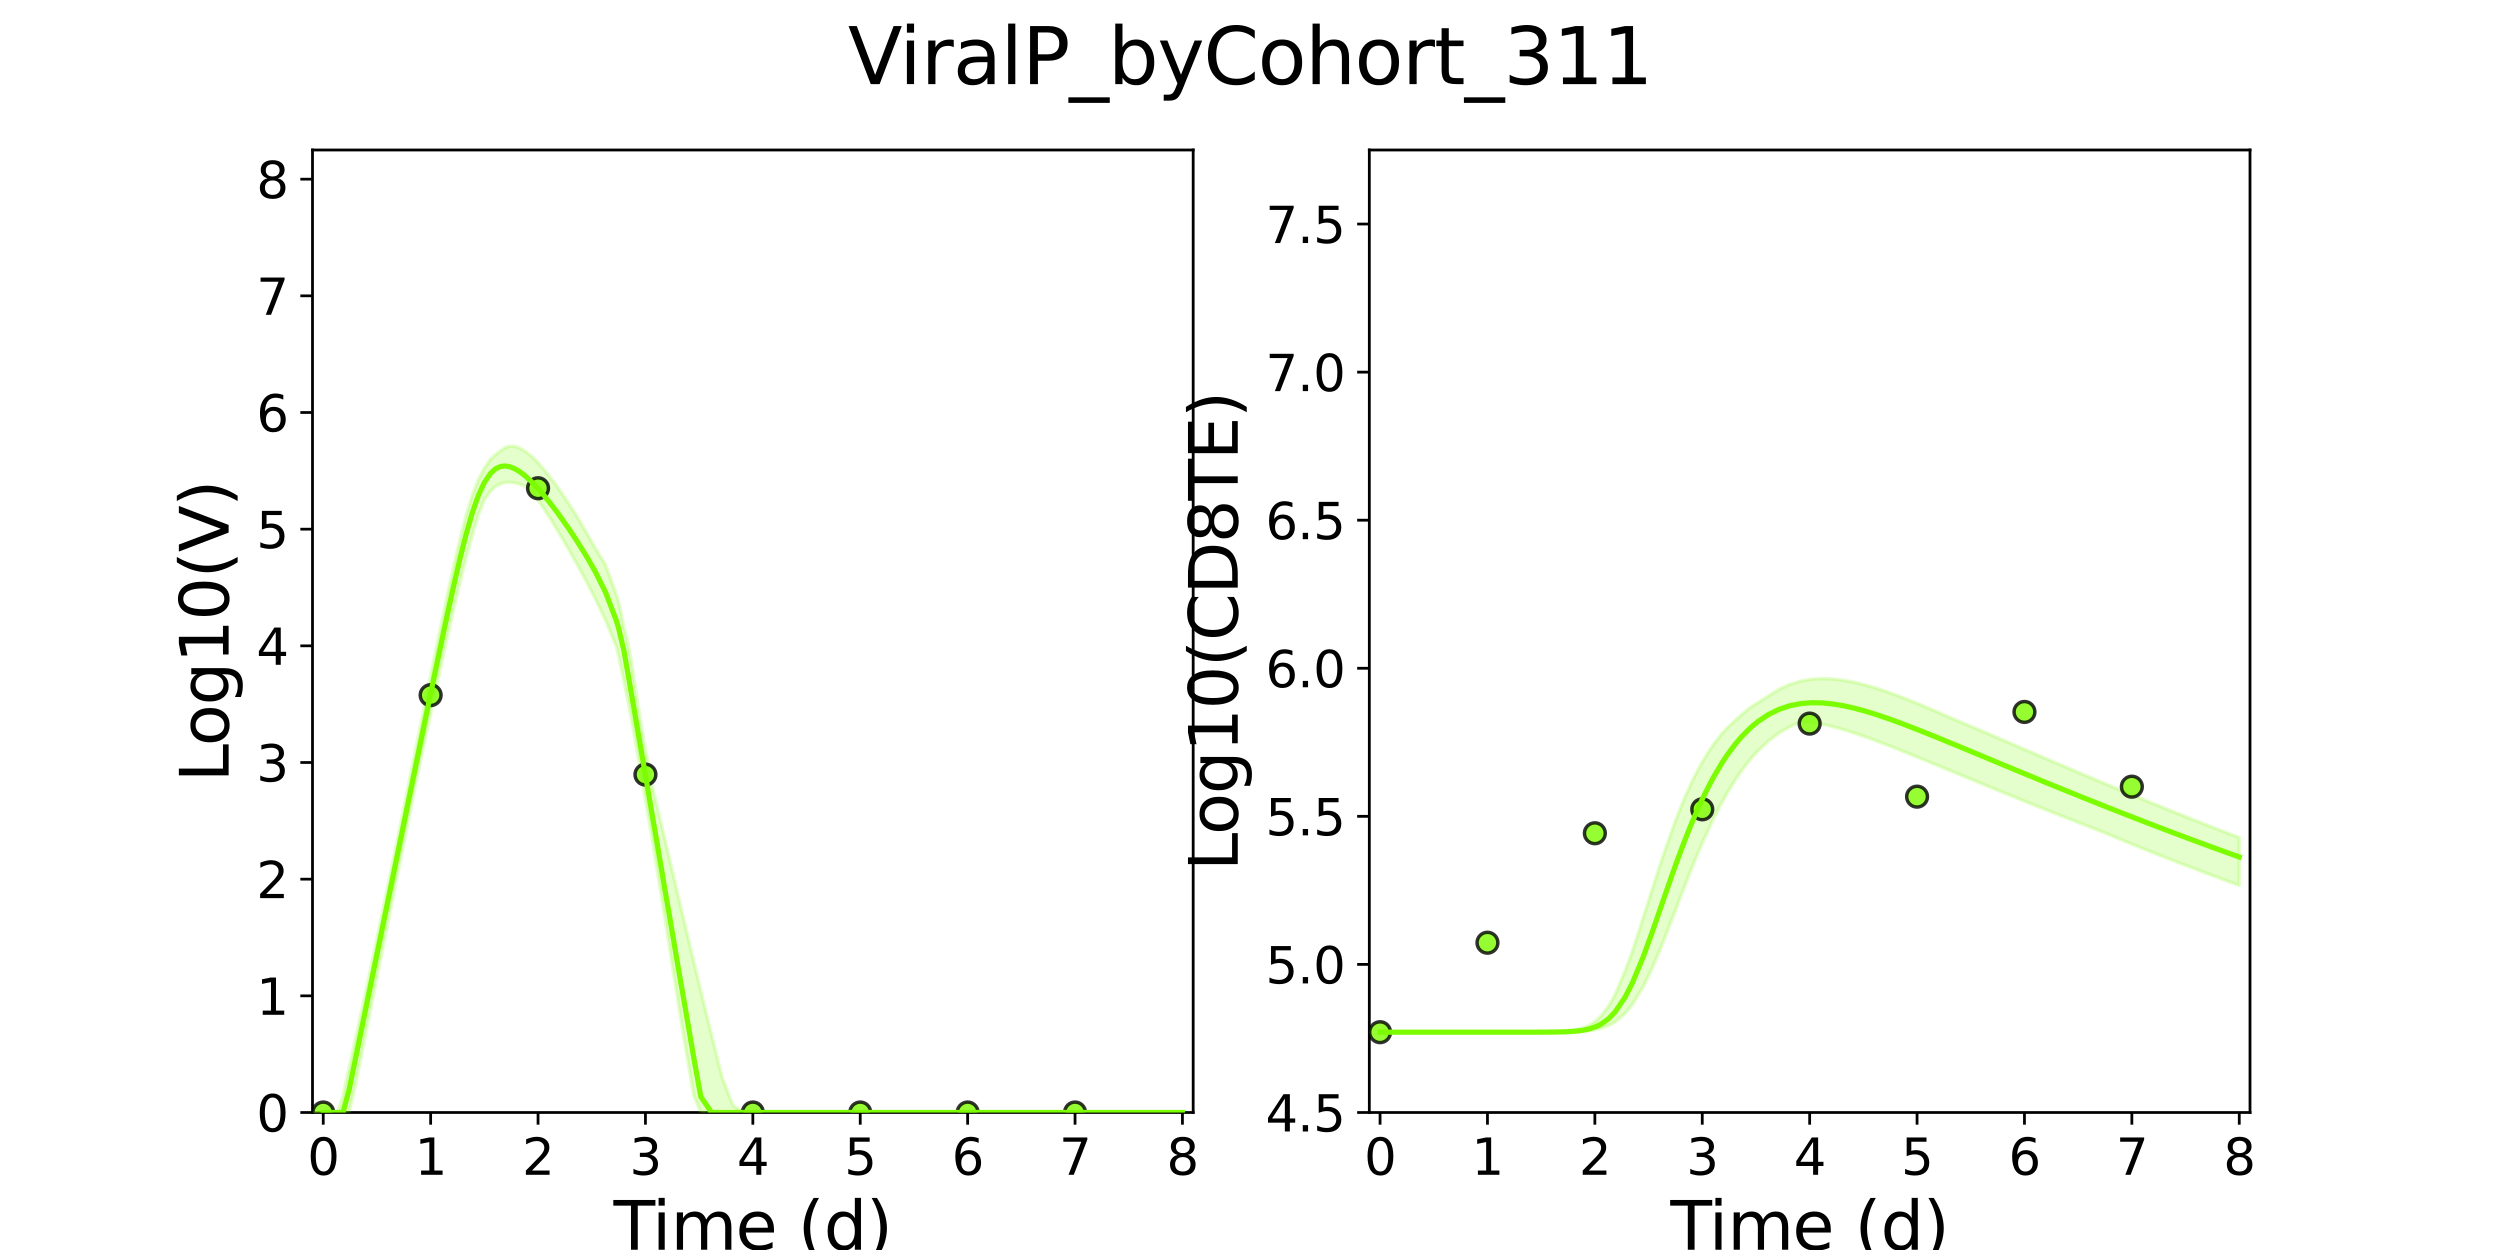 <?xml version="1.0" encoding="utf-8" standalone="no"?>
<!DOCTYPE svg PUBLIC "-//W3C//DTD SVG 1.1//EN"
  "http://www.w3.org/Graphics/SVG/1.1/DTD/svg11.dtd">
<svg xmlns:xlink="http://www.w3.org/1999/xlink" width="720pt" height="360pt" viewBox="0 0 720 360" xmlns="http://www.w3.org/2000/svg" version="1.1">
 <defs>
  <style type="text/css">*{stroke-linejoin: round; stroke-linecap: butt}</style>
 </defs>
 <g id="figure_1">
  <g id="patch_1">
   <path d="M 0 360 
L 720 360 
L 720 0 
L 0 0 
z
" style="fill: #ffffff"/>
  </g>
  <g id="axes_1">
   <g id="patch_2">
    <path d="M 90 320.4 
L 343.636 320.4 
L 343.636 43.2 
L 90 43.2 
z
" style="fill: #ffffff"/>
   </g>
   <g id="matplotlib.axis_1">
    <g id="xtick_1">
     <g id="line2d_1">
      <defs>
       <path id="mf05962ee15" d="M 0 0 
L 0 3.5 
" style="stroke: #000000; stroke-width: 0.8"/>
      </defs>
      <g>
       <use xlink:href="#mf05962ee15" x="93.093" y="320.4" style="stroke: #000000; stroke-width: 0.8"/>
      </g>
     </g>
     <g id="text_1">
      <!-- 0 -->
      <g transform="translate(88.512 338.342) scale(0.144 -0.144)">
       <defs>
        <path id="DejaVuSans-30" d="M 2034 4250 
Q 1547 4250 1301 3770 
Q 1056 3291 1056 2328 
Q 1056 1369 1301 889 
Q 1547 409 2034 409 
Q 2525 409 2770 889 
Q 3016 1369 3016 2328 
Q 3016 3291 2770 3770 
Q 2525 4250 2034 4250 
z
M 2034 4750 
Q 2819 4750 3233 4129 
Q 3647 3509 3647 2328 
Q 3647 1150 3233 529 
Q 2819 -91 2034 -91 
Q 1250 -91 836 529 
Q 422 1150 422 2328 
Q 422 3509 836 4129 
Q 1250 4750 2034 4750 
z
" transform="scale(0.016)"/>
       </defs>
       <use xlink:href="#DejaVuSans-30"/>
      </g>
     </g>
    </g>
    <g id="xtick_2">
     <g id="line2d_2">
      <g>
       <use xlink:href="#mf05962ee15" x="124.024" y="320.4" style="stroke: #000000; stroke-width: 0.8"/>
      </g>
     </g>
     <g id="text_2">
      <!-- 1 -->
      <g transform="translate(119.443 338.342) scale(0.144 -0.144)">
       <defs>
        <path id="DejaVuSans-31" d="M 794 531 
L 1825 531 
L 1825 4091 
L 703 3866 
L 703 4441 
L 1819 4666 
L 2450 4666 
L 2450 531 
L 3481 531 
L 3481 0 
L 794 0 
L 794 531 
z
" transform="scale(0.016)"/>
       </defs>
       <use xlink:href="#DejaVuSans-31"/>
      </g>
     </g>
    </g>
    <g id="xtick_3">
     <g id="line2d_3">
      <g>
       <use xlink:href="#mf05962ee15" x="154.956" y="320.4" style="stroke: #000000; stroke-width: 0.8"/>
      </g>
     </g>
     <g id="text_3">
      <!-- 2 -->
      <g transform="translate(150.375 338.342) scale(0.144 -0.144)">
       <defs>
        <path id="DejaVuSans-32" d="M 1228 531 
L 3431 531 
L 3431 0 
L 469 0 
L 469 531 
Q 828 903 1448 1529 
Q 2069 2156 2228 2338 
Q 2531 2678 2651 2914 
Q 2772 3150 2772 3378 
Q 2772 3750 2511 3984 
Q 2250 4219 1831 4219 
Q 1534 4219 1204 4116 
Q 875 4013 500 3803 
L 500 4441 
Q 881 4594 1212 4672 
Q 1544 4750 1819 4750 
Q 2544 4750 2975 4387 
Q 3406 4025 3406 3419 
Q 3406 3131 3298 2873 
Q 3191 2616 2906 2266 
Q 2828 2175 2409 1742 
Q 1991 1309 1228 531 
z
" transform="scale(0.016)"/>
       </defs>
       <use xlink:href="#DejaVuSans-32"/>
      </g>
     </g>
    </g>
    <g id="xtick_4">
     <g id="line2d_4">
      <g>
       <use xlink:href="#mf05962ee15" x="185.887" y="320.4" style="stroke: #000000; stroke-width: 0.8"/>
      </g>
     </g>
     <g id="text_4">
      <!-- 3 -->
      <g transform="translate(181.306 338.342) scale(0.144 -0.144)">
       <defs>
        <path id="DejaVuSans-33" d="M 2597 2516 
Q 3050 2419 3304 2112 
Q 3559 1806 3559 1356 
Q 3559 666 3084 287 
Q 2609 -91 1734 -91 
Q 1441 -91 1130 -33 
Q 819 25 488 141 
L 488 750 
Q 750 597 1062 519 
Q 1375 441 1716 441 
Q 2309 441 2620 675 
Q 2931 909 2931 1356 
Q 2931 1769 2642 2001 
Q 2353 2234 1838 2234 
L 1294 2234 
L 1294 2753 
L 1863 2753 
Q 2328 2753 2575 2939 
Q 2822 3125 2822 3475 
Q 2822 3834 2567 4026 
Q 2313 4219 1838 4219 
Q 1578 4219 1281 4162 
Q 984 4106 628 3988 
L 628 4550 
Q 988 4650 1302 4700 
Q 1616 4750 1894 4750 
Q 2613 4750 3031 4423 
Q 3450 4097 3450 3541 
Q 3450 3153 3228 2886 
Q 3006 2619 2597 2516 
z
" transform="scale(0.016)"/>
       </defs>
       <use xlink:href="#DejaVuSans-33"/>
      </g>
     </g>
    </g>
    <g id="xtick_5">
     <g id="line2d_5">
      <g>
       <use xlink:href="#mf05962ee15" x="216.818" y="320.4" style="stroke: #000000; stroke-width: 0.8"/>
      </g>
     </g>
     <g id="text_5">
      <!-- 4 -->
      <g transform="translate(212.237 338.342) scale(0.144 -0.144)">
       <defs>
        <path id="DejaVuSans-34" d="M 2419 4116 
L 825 1625 
L 2419 1625 
L 2419 4116 
z
M 2253 4666 
L 3047 4666 
L 3047 1625 
L 3713 1625 
L 3713 1100 
L 3047 1100 
L 3047 0 
L 2419 0 
L 2419 1100 
L 313 1100 
L 313 1709 
L 2253 4666 
z
" transform="scale(0.016)"/>
       </defs>
       <use xlink:href="#DejaVuSans-34"/>
      </g>
     </g>
    </g>
    <g id="xtick_6">
     <g id="line2d_6">
      <g>
       <use xlink:href="#mf05962ee15" x="247.749" y="320.4" style="stroke: #000000; stroke-width: 0.8"/>
      </g>
     </g>
     <g id="text_6">
      <!-- 5 -->
      <g transform="translate(243.168 338.342) scale(0.144 -0.144)">
       <defs>
        <path id="DejaVuSans-35" d="M 691 4666 
L 3169 4666 
L 3169 4134 
L 1269 4134 
L 1269 2991 
Q 1406 3038 1543 3061 
Q 1681 3084 1819 3084 
Q 2600 3084 3056 2656 
Q 3513 2228 3513 1497 
Q 3513 744 3044 326 
Q 2575 -91 1722 -91 
Q 1428 -91 1123 -41 
Q 819 9 494 109 
L 494 744 
Q 775 591 1075 516 
Q 1375 441 1709 441 
Q 2250 441 2565 725 
Q 2881 1009 2881 1497 
Q 2881 1984 2565 2268 
Q 2250 2553 1709 2553 
Q 1456 2553 1204 2497 
Q 953 2441 691 2322 
L 691 4666 
z
" transform="scale(0.016)"/>
       </defs>
       <use xlink:href="#DejaVuSans-35"/>
      </g>
     </g>
    </g>
    <g id="xtick_7">
     <g id="line2d_7">
      <g>
       <use xlink:href="#mf05962ee15" x="278.681" y="320.4" style="stroke: #000000; stroke-width: 0.8"/>
      </g>
     </g>
     <g id="text_7">
      <!-- 6 -->
      <g transform="translate(274.1 338.342) scale(0.144 -0.144)">
       <defs>
        <path id="DejaVuSans-36" d="M 2113 2584 
Q 1688 2584 1439 2293 
Q 1191 2003 1191 1497 
Q 1191 994 1439 701 
Q 1688 409 2113 409 
Q 2538 409 2786 701 
Q 3034 994 3034 1497 
Q 3034 2003 2786 2293 
Q 2538 2584 2113 2584 
z
M 3366 4563 
L 3366 3988 
Q 3128 4100 2886 4159 
Q 2644 4219 2406 4219 
Q 1781 4219 1451 3797 
Q 1122 3375 1075 2522 
Q 1259 2794 1537 2939 
Q 1816 3084 2150 3084 
Q 2853 3084 3261 2657 
Q 3669 2231 3669 1497 
Q 3669 778 3244 343 
Q 2819 -91 2113 -91 
Q 1303 -91 875 529 
Q 447 1150 447 2328 
Q 447 3434 972 4092 
Q 1497 4750 2381 4750 
Q 2619 4750 2861 4703 
Q 3103 4656 3366 4563 
z
" transform="scale(0.016)"/>
       </defs>
       <use xlink:href="#DejaVuSans-36"/>
      </g>
     </g>
    </g>
    <g id="xtick_8">
     <g id="line2d_8">
      <g>
       <use xlink:href="#mf05962ee15" x="309.612" y="320.4" style="stroke: #000000; stroke-width: 0.8"/>
      </g>
     </g>
     <g id="text_8">
      <!-- 7 -->
      <g transform="translate(305.031 338.342) scale(0.144 -0.144)">
       <defs>
        <path id="DejaVuSans-37" d="M 525 4666 
L 3525 4666 
L 3525 4397 
L 1831 0 
L 1172 0 
L 2766 4134 
L 525 4134 
L 525 4666 
z
" transform="scale(0.016)"/>
       </defs>
       <use xlink:href="#DejaVuSans-37"/>
      </g>
     </g>
    </g>
    <g id="xtick_9">
     <g id="line2d_9">
      <g>
       <use xlink:href="#mf05962ee15" x="340.543" y="320.4" style="stroke: #000000; stroke-width: 0.8"/>
      </g>
     </g>
     <g id="text_9">
      <!-- 8 -->
      <g transform="translate(335.962 338.342) scale(0.144 -0.144)">
       <defs>
        <path id="DejaVuSans-38" d="M 2034 2216 
Q 1584 2216 1326 1975 
Q 1069 1734 1069 1313 
Q 1069 891 1326 650 
Q 1584 409 2034 409 
Q 2484 409 2743 651 
Q 3003 894 3003 1313 
Q 3003 1734 2745 1975 
Q 2488 2216 2034 2216 
z
M 1403 2484 
Q 997 2584 770 2862 
Q 544 3141 544 3541 
Q 544 4100 942 4425 
Q 1341 4750 2034 4750 
Q 2731 4750 3128 4425 
Q 3525 4100 3525 3541 
Q 3525 3141 3298 2862 
Q 3072 2584 2669 2484 
Q 3125 2378 3379 2068 
Q 3634 1759 3634 1313 
Q 3634 634 3220 271 
Q 2806 -91 2034 -91 
Q 1263 -91 848 271 
Q 434 634 434 1313 
Q 434 1759 690 2068 
Q 947 2378 1403 2484 
z
M 1172 3481 
Q 1172 3119 1398 2916 
Q 1625 2713 2034 2713 
Q 2441 2713 2670 2916 
Q 2900 3119 2900 3481 
Q 2900 3844 2670 4047 
Q 2441 4250 2034 4250 
Q 1625 4250 1398 4047 
Q 1172 3844 1172 3481 
z
" transform="scale(0.016)"/>
       </defs>
       <use xlink:href="#DejaVuSans-38"/>
      </g>
     </g>
    </g>
    <g id="text_10">
     <!-- Time (d) -->
     <g transform="translate(176.693 359.925) scale(0.192 -0.192)">
      <defs>
       <path id="DejaVuSans-54" d="M -19 4666 
L 3928 4666 
L 3928 4134 
L 2272 4134 
L 2272 0 
L 1638 0 
L 1638 4134 
L -19 4134 
L -19 4666 
z
" transform="scale(0.016)"/>
       <path id="DejaVuSans-69" d="M 603 3500 
L 1178 3500 
L 1178 0 
L 603 0 
L 603 3500 
z
M 603 4863 
L 1178 4863 
L 1178 4134 
L 603 4134 
L 603 4863 
z
" transform="scale(0.016)"/>
       <path id="DejaVuSans-6d" d="M 3328 2828 
Q 3544 3216 3844 3400 
Q 4144 3584 4550 3584 
Q 5097 3584 5394 3201 
Q 5691 2819 5691 2113 
L 5691 0 
L 5113 0 
L 5113 2094 
Q 5113 2597 4934 2840 
Q 4756 3084 4391 3084 
Q 3944 3084 3684 2787 
Q 3425 2491 3425 1978 
L 3425 0 
L 2847 0 
L 2847 2094 
Q 2847 2600 2669 2842 
Q 2491 3084 2119 3084 
Q 1678 3084 1418 2786 
Q 1159 2488 1159 1978 
L 1159 0 
L 581 0 
L 581 3500 
L 1159 3500 
L 1159 2956 
Q 1356 3278 1631 3431 
Q 1906 3584 2284 3584 
Q 2666 3584 2933 3390 
Q 3200 3197 3328 2828 
z
" transform="scale(0.016)"/>
       <path id="DejaVuSans-65" d="M 3597 1894 
L 3597 1613 
L 953 1613 
Q 991 1019 1311 708 
Q 1631 397 2203 397 
Q 2534 397 2845 478 
Q 3156 559 3463 722 
L 3463 178 
Q 3153 47 2828 -22 
Q 2503 -91 2169 -91 
Q 1331 -91 842 396 
Q 353 884 353 1716 
Q 353 2575 817 3079 
Q 1281 3584 2069 3584 
Q 2775 3584 3186 3129 
Q 3597 2675 3597 1894 
z
M 3022 2063 
Q 3016 2534 2758 2815 
Q 2500 3097 2075 3097 
Q 1594 3097 1305 2825 
Q 1016 2553 972 2059 
L 3022 2063 
z
" transform="scale(0.016)"/>
       <path id="DejaVuSans-20" transform="scale(0.016)"/>
       <path id="DejaVuSans-28" d="M 1984 4856 
Q 1566 4138 1362 3434 
Q 1159 2731 1159 2009 
Q 1159 1288 1364 580 
Q 1569 -128 1984 -844 
L 1484 -844 
Q 1016 -109 783 600 
Q 550 1309 550 2009 
Q 550 2706 781 3412 
Q 1013 4119 1484 4856 
L 1984 4856 
z
" transform="scale(0.016)"/>
       <path id="DejaVuSans-64" d="M 2906 2969 
L 2906 4863 
L 3481 4863 
L 3481 0 
L 2906 0 
L 2906 525 
Q 2725 213 2448 61 
Q 2172 -91 1784 -91 
Q 1150 -91 751 415 
Q 353 922 353 1747 
Q 353 2572 751 3078 
Q 1150 3584 1784 3584 
Q 2172 3584 2448 3432 
Q 2725 3281 2906 2969 
z
M 947 1747 
Q 947 1113 1208 752 
Q 1469 391 1925 391 
Q 2381 391 2643 752 
Q 2906 1113 2906 1747 
Q 2906 2381 2643 2742 
Q 2381 3103 1925 3103 
Q 1469 3103 1208 2742 
Q 947 2381 947 1747 
z
" transform="scale(0.016)"/>
       <path id="DejaVuSans-29" d="M 513 4856 
L 1013 4856 
Q 1481 4119 1714 3412 
Q 1947 2706 1947 2009 
Q 1947 1309 1714 600 
Q 1481 -109 1013 -844 
L 513 -844 
Q 928 -128 1133 580 
Q 1338 1288 1338 2009 
Q 1338 2731 1133 3434 
Q 928 4138 513 4856 
z
" transform="scale(0.016)"/>
      </defs>
      <use xlink:href="#DejaVuSans-54"/>
      <use xlink:href="#DejaVuSans-69" x="57.959"/>
      <use xlink:href="#DejaVuSans-6d" x="85.742"/>
      <use xlink:href="#DejaVuSans-65" x="183.154"/>
      <use xlink:href="#DejaVuSans-20" x="244.678"/>
      <use xlink:href="#DejaVuSans-28" x="276.465"/>
      <use xlink:href="#DejaVuSans-64" x="315.479"/>
      <use xlink:href="#DejaVuSans-29" x="378.955"/>
     </g>
    </g>
   </g>
   <g id="matplotlib.axis_2">
    <g id="ytick_1">
     <g id="line2d_10">
      <defs>
       <path id="mf16e20f7fb" d="M 0 0 
L -3.5 0 
" style="stroke: #000000; stroke-width: 0.8"/>
      </defs>
      <g>
       <use xlink:href="#mf16e20f7fb" x="90" y="320.4" style="stroke: #000000; stroke-width: 0.8"/>
      </g>
     </g>
     <g id="text_11">
      <!-- 0 -->
      <g transform="translate(73.838 325.871) scale(0.144 -0.144)">
       <use xlink:href="#DejaVuSans-30"/>
      </g>
     </g>
    </g>
    <g id="ytick_2">
     <g id="line2d_11">
      <g>
       <use xlink:href="#mf16e20f7fb" x="90" y="286.8" style="stroke: #000000; stroke-width: 0.8"/>
      </g>
     </g>
     <g id="text_12">
      <!-- 1 -->
      <g transform="translate(73.838 292.271) scale(0.144 -0.144)">
       <use xlink:href="#DejaVuSans-31"/>
      </g>
     </g>
    </g>
    <g id="ytick_3">
     <g id="line2d_12">
      <g>
       <use xlink:href="#mf16e20f7fb" x="90" y="253.2" style="stroke: #000000; stroke-width: 0.8"/>
      </g>
     </g>
     <g id="text_13">
      <!-- 2 -->
      <g transform="translate(73.838 258.671) scale(0.144 -0.144)">
       <use xlink:href="#DejaVuSans-32"/>
      </g>
     </g>
    </g>
    <g id="ytick_4">
     <g id="line2d_13">
      <g>
       <use xlink:href="#mf16e20f7fb" x="90" y="219.6" style="stroke: #000000; stroke-width: 0.8"/>
      </g>
     </g>
     <g id="text_14">
      <!-- 3 -->
      <g transform="translate(73.838 225.071) scale(0.144 -0.144)">
       <use xlink:href="#DejaVuSans-33"/>
      </g>
     </g>
    </g>
    <g id="ytick_5">
     <g id="line2d_14">
      <g>
       <use xlink:href="#mf16e20f7fb" x="90" y="186" style="stroke: #000000; stroke-width: 0.8"/>
      </g>
     </g>
     <g id="text_15">
      <!-- 4 -->
      <g transform="translate(73.838 191.471) scale(0.144 -0.144)">
       <use xlink:href="#DejaVuSans-34"/>
      </g>
     </g>
    </g>
    <g id="ytick_6">
     <g id="line2d_15">
      <g>
       <use xlink:href="#mf16e20f7fb" x="90" y="152.4" style="stroke: #000000; stroke-width: 0.8"/>
      </g>
     </g>
     <g id="text_16">
      <!-- 5 -->
      <g transform="translate(73.838 157.871) scale(0.144 -0.144)">
       <use xlink:href="#DejaVuSans-35"/>
      </g>
     </g>
    </g>
    <g id="ytick_7">
     <g id="line2d_16">
      <g>
       <use xlink:href="#mf16e20f7fb" x="90" y="118.8" style="stroke: #000000; stroke-width: 0.8"/>
      </g>
     </g>
     <g id="text_17">
      <!-- 6 -->
      <g transform="translate(73.838 124.271) scale(0.144 -0.144)">
       <use xlink:href="#DejaVuSans-36"/>
      </g>
     </g>
    </g>
    <g id="ytick_8">
     <g id="line2d_17">
      <g>
       <use xlink:href="#mf16e20f7fb" x="90" y="85.2" style="stroke: #000000; stroke-width: 0.8"/>
      </g>
     </g>
     <g id="text_18">
      <!-- 7 -->
      <g transform="translate(73.838 90.671) scale(0.144 -0.144)">
       <use xlink:href="#DejaVuSans-37"/>
      </g>
     </g>
    </g>
    <g id="ytick_9">
     <g id="line2d_18">
      <g>
       <use xlink:href="#mf16e20f7fb" x="90" y="51.6" style="stroke: #000000; stroke-width: 0.8"/>
      </g>
     </g>
     <g id="text_19">
      <!-- 8 -->
      <g transform="translate(73.838 57.071) scale(0.144 -0.144)">
       <use xlink:href="#DejaVuSans-38"/>
      </g>
     </g>
    </g>
    <g id="text_20">
     <!-- Log10(V) -->
     <g transform="translate(65.845 225.224) rotate(-90) scale(0.192 -0.192)">
      <defs>
       <path id="DejaVuSans-4c" d="M 628 4666 
L 1259 4666 
L 1259 531 
L 3531 531 
L 3531 0 
L 628 0 
L 628 4666 
z
" transform="scale(0.016)"/>
       <path id="DejaVuSans-6f" d="M 1959 3097 
Q 1497 3097 1228 2736 
Q 959 2375 959 1747 
Q 959 1119 1226 758 
Q 1494 397 1959 397 
Q 2419 397 2687 759 
Q 2956 1122 2956 1747 
Q 2956 2369 2687 2733 
Q 2419 3097 1959 3097 
z
M 1959 3584 
Q 2709 3584 3137 3096 
Q 3566 2609 3566 1747 
Q 3566 888 3137 398 
Q 2709 -91 1959 -91 
Q 1206 -91 779 398 
Q 353 888 353 1747 
Q 353 2609 779 3096 
Q 1206 3584 1959 3584 
z
" transform="scale(0.016)"/>
       <path id="DejaVuSans-67" d="M 2906 1791 
Q 2906 2416 2648 2759 
Q 2391 3103 1925 3103 
Q 1463 3103 1205 2759 
Q 947 2416 947 1791 
Q 947 1169 1205 825 
Q 1463 481 1925 481 
Q 2391 481 2648 825 
Q 2906 1169 2906 1791 
z
M 3481 434 
Q 3481 -459 3084 -895 
Q 2688 -1331 1869 -1331 
Q 1566 -1331 1297 -1286 
Q 1028 -1241 775 -1147 
L 775 -588 
Q 1028 -725 1275 -790 
Q 1522 -856 1778 -856 
Q 2344 -856 2625 -561 
Q 2906 -266 2906 331 
L 2906 616 
Q 2728 306 2450 153 
Q 2172 0 1784 0 
Q 1141 0 747 490 
Q 353 981 353 1791 
Q 353 2603 747 3093 
Q 1141 3584 1784 3584 
Q 2172 3584 2450 3431 
Q 2728 3278 2906 2969 
L 2906 3500 
L 3481 3500 
L 3481 434 
z
" transform="scale(0.016)"/>
       <path id="DejaVuSans-56" d="M 1831 0 
L 50 4666 
L 709 4666 
L 2188 738 
L 3669 4666 
L 4325 4666 
L 2547 0 
L 1831 0 
z
" transform="scale(0.016)"/>
      </defs>
      <use xlink:href="#DejaVuSans-4c"/>
      <use xlink:href="#DejaVuSans-6f" x="53.963"/>
      <use xlink:href="#DejaVuSans-67" x="115.145"/>
      <use xlink:href="#DejaVuSans-31" x="178.621"/>
      <use xlink:href="#DejaVuSans-30" x="242.244"/>
      <use xlink:href="#DejaVuSans-28" x="305.867"/>
      <use xlink:href="#DejaVuSans-56" x="344.881"/>
      <use xlink:href="#DejaVuSans-29" x="413.289"/>
     </g>
    </g>
   </g>
   <g id="patch_3">
    <path d="M 90 320.4 
L 90 43.2 
" style="fill: none; stroke: #000000; stroke-width: 0.8; stroke-linejoin: miter; stroke-linecap: square"/>
   </g>
   <g id="patch_4">
    <path d="M 343.636 320.4 
L 343.636 43.2 
" style="fill: none; stroke: #000000; stroke-width: 0.8; stroke-linejoin: miter; stroke-linecap: square"/>
   </g>
   <g id="patch_5">
    <path d="M 90 320.4 
L 343.636 320.4 
" style="fill: none; stroke: #000000; stroke-width: 0.8; stroke-linejoin: miter; stroke-linecap: square"/>
   </g>
   <g id="patch_6">
    <path d="M 90 43.2 
L 343.636 43.2 
" style="fill: none; stroke: #000000; stroke-width: 0.8; stroke-linejoin: miter; stroke-linecap: square"/>
   </g>
   <g id="PolyCollection_1">
    <defs>
     <path id="m9e5c733f58" d="M 93.093 -39.6 
L 93.093 -39.6 
L 93.097 -39.6 
L 93.137 -39.6 
L 93.536 -39.6 
L 93.984 -39.6 
L 94.907 -39.6 
L 95.831 -39.6 
L 97.304 -39.6 
L 98.778 -39.6 
L 100.492 -39.6 
L 102.207 -46.649 
L 104.026 -55.724 
L 105.844 -64.813 
L 107.678 -73.965 
L 109.512 -83.148 
L 111.346 -92.299 
L 113.18 -101.481 
L 115.014 -110.628 
L 116.848 -119.762 
L 118.682 -128.924 
L 120.517 -137.921 
L 122.351 -146.633 
L 123.995 -154.292 
L 125.713 -162.255 
L 127.43 -170.133 
L 129.148 -177.825 
L 130.866 -185.366 
L 132.583 -192.663 
L 134.301 -199.582 
L 136.019 -205.945 
L 137.736 -211.547 
L 139.454 -215.961 
L 141.216 -218.484 
L 142.69 -219.859 
L 144.164 -220.672 
L 145.451 -221.008 
L 146.742 -221.102 
L 148.033 -220.971 
L 149.12 -220.726 
L 150.253 -220.36 
L 151.193 -219.981 
L 152.711 -218.77 
L 153.771 -217.53 
L 155.473 -215.188 
L 156.772 -213.257 
L 158.998 -209.799 
L 160.735 -206.941 
L 163.678 -201.935 
L 165.759 -198.225 
L 168.852 -192.558 
L 171.324 -187.762 
L 174.417 -181.299 
L 177.51 -173.715 
L 178.129 -171.27 
L 179.676 -163.771 
L 179.811 -163.113 
L 179.969 -162.347 
L 180.033 -162.031 
L 180.062 -161.89 
L 180.099 -161.713 
L 180.128 -161.571 
L 180.192 -161.259 
L 180.286 -160.8 
L 180.539 -159.569 
L 181.026 -157.202 
L 182.141 -151.349 
L 183.012 -146.32 
L 184.67 -136.702 
L 185.829 -129.971 
L 187.858 -118.114 
L 189.23 -109.562 
L 191.476 -95.53 
L 193.009 -85.952 
L 195.409 -70.673 
L 197.112 -60.175 
L 199.798 -44.457 
L 201.835 -39.6 
L 204.928 -39.6 
L 208.022 -39.6 
L 211.115 -39.6 
L 214.208 -39.6 
L 217.301 -39.6 
L 220.394 -39.6 
L 223.487 -39.6 
L 226.58 -39.6 
L 229.673 -39.6 
L 232.767 -39.6 
L 235.86 -39.6 
L 238.953 -39.6 
L 242.046 -39.6 
L 245.139 -39.6 
L 248.232 -39.6 
L 251.325 -39.6 
L 254.418 -39.6 
L 257.512 -39.6 
L 260.605 -39.6 
L 263.698 -39.6 
L 266.791 -39.6 
L 269.884 -39.6 
L 272.977 -39.6 
L 276.07 -39.6 
L 279.163 -39.6 
L 282.257 -39.6 
L 285.35 -39.6 
L 288.443 -39.6 
L 291.536 -39.6 
L 294.629 -39.6 
L 297.722 -39.6 
L 300.815 -39.6 
L 303.908 -39.6 
L 307.002 -39.6 
L 310.095 -39.6 
L 313.188 -39.6 
L 316.281 -39.6 
L 319.374 -39.6 
L 322.467 -39.6 
L 325.56 -39.6 
L 328.653 -39.6 
L 331.747 -39.6 
L 334.84 -39.6 
L 337.933 -39.6 
L 340.543 -39.6 
L 340.543 -39.6 
L 340.543 -39.6 
L 337.933 -39.6 
L 334.84 -39.6 
L 331.747 -39.6 
L 328.653 -39.6 
L 325.56 -39.6 
L 322.467 -39.6 
L 319.374 -39.6 
L 316.281 -39.6 
L 313.188 -39.6 
L 310.095 -39.6 
L 307.002 -39.6 
L 303.908 -39.6 
L 300.815 -39.6 
L 297.722 -39.6 
L 294.629 -39.6 
L 291.536 -39.6 
L 288.443 -39.6 
L 285.35 -39.6 
L 282.257 -39.6 
L 279.163 -39.6 
L 276.07 -39.6 
L 272.977 -39.6 
L 269.884 -39.6 
L 266.791 -39.6 
L 263.698 -39.6 
L 260.605 -39.6 
L 257.512 -39.6 
L 254.418 -39.6 
L 251.325 -39.6 
L 248.232 -39.6 
L 245.139 -39.6 
L 242.046 -39.6 
L 238.953 -39.6 
L 235.86 -39.6 
L 232.767 -39.6 
L 229.673 -39.6 
L 226.58 -39.6 
L 223.487 -39.6 
L 220.394 -39.6 
L 217.301 -39.6 
L 214.208 -39.6 
L 211.115 -41.594 
L 208.022 -49.56 
L 204.928 -61.925 
L 201.835 -74.624 
L 199.798 -83.103 
L 197.112 -94.392 
L 195.409 -101.584 
L 193.009 -111.763 
L 191.476 -118.288 
L 189.23 -127.843 
L 187.858 -133.675 
L 185.829 -144.448 
L 184.67 -151.245 
L 183.012 -161.818 
L 182.141 -167.648 
L 181.026 -174.06 
L 180.539 -176.245 
L 180.286 -177.206 
L 180.192 -177.508 
L 180.128 -177.714 
L 180.099 -177.807 
L 180.062 -177.924 
L 180.033 -178.017 
L 179.969 -178.225 
L 179.811 -178.731 
L 179.676 -179.563 
L 178.129 -186.772 
L 177.51 -188.769 
L 174.417 -197.276 
L 171.324 -202.36 
L 168.852 -206.688 
L 165.759 -211.909 
L 163.678 -215.17 
L 160.735 -219.476 
L 158.998 -221.848 
L 156.772 -224.65 
L 155.473 -226.15 
L 153.771 -227.93 
L 152.711 -228.888 
L 151.193 -230.074 
L 150.253 -230.641 
L 149.12 -231.196 
L 148.033 -231.467 
L 146.742 -231.469 
L 145.451 -231.074 
L 144.164 -230.212 
L 142.69 -229.057 
L 141.216 -227.731 
L 139.454 -225.133 
L 137.736 -221.786 
L 136.019 -217.435 
L 134.301 -211.825 
L 132.583 -205.172 
L 130.866 -197.928 
L 129.148 -190.123 
L 127.43 -182.055 
L 125.713 -173.778 
L 123.995 -165.419 
L 122.351 -157.315 
L 120.517 -148.277 
L 118.682 -139.211 
L 116.848 -130.11 
L 115.014 -121.031 
L 113.18 -112.066 
L 111.346 -103.224 
L 109.512 -94.381 
L 107.678 -85.537 
L 105.844 -76.743 
L 104.026 -68.408 
L 102.207 -60.087 
L 100.492 -52.271 
L 98.778 -44.369 
L 97.304 -39.868 
L 95.831 -39.6 
L 94.907 -39.6 
L 93.984 -39.6 
L 93.536 -39.6 
L 93.137 -39.6 
L 93.097 -39.6 
L 93.093 -39.6 
z
" style="stroke: #7cfc00; stroke-opacity: 0.2"/>
    </defs>
    <g clip-path="url(#pd106bbc9ba)">
     <use xlink:href="#m9e5c733f58" x="0" y="360" style="fill: #7cfc00; fill-opacity: 0.2; stroke: #7cfc00; stroke-opacity: 0.2"/>
    </g>
   </g>
   <g id="PathCollection_1">
    <defs>
     <path id="me4c66a0782" d="M 0 3 
C 0.796 3 1.559 2.684 2.121 2.121 
C 2.684 1.559 3 0.796 3 0 
C 3 -0.796 2.684 -1.559 2.121 -2.121 
C 1.559 -2.684 0.796 -3 0 -3 
C -0.796 -3 -1.559 -2.684 -2.121 -2.121 
C -2.684 -1.559 -3 -0.796 -3 0 
C -3 0.796 -2.684 1.559 -2.121 2.121 
C -1.559 2.684 -0.796 3 0 3 
z
" style="stroke: #000000; stroke-opacity: 0.8"/>
    </defs>
    <g clip-path="url(#pd106bbc9ba)">
     <use xlink:href="#me4c66a0782" x="93.093" y="320.4" style="fill: #7cfc00; fill-opacity: 0.8; stroke: #000000; stroke-opacity: 0.8"/>
     <use xlink:href="#me4c66a0782" x="124.024" y="200.196" style="fill: #7cfc00; fill-opacity: 0.8; stroke: #000000; stroke-opacity: 0.8"/>
     <use xlink:href="#me4c66a0782" x="154.956" y="140.612" style="fill: #7cfc00; fill-opacity: 0.8; stroke: #000000; stroke-opacity: 0.8"/>
     <use xlink:href="#me4c66a0782" x="185.887" y="223.077" style="fill: #7cfc00; fill-opacity: 0.8; stroke: #000000; stroke-opacity: 0.8"/>
     <use xlink:href="#me4c66a0782" x="216.818" y="320.4" style="fill: #7cfc00; fill-opacity: 0.8; stroke: #000000; stroke-opacity: 0.8"/>
     <use xlink:href="#me4c66a0782" x="247.749" y="320.4" style="fill: #7cfc00; fill-opacity: 0.8; stroke: #000000; stroke-opacity: 0.8"/>
     <use xlink:href="#me4c66a0782" x="278.681" y="320.4" style="fill: #7cfc00; fill-opacity: 0.8; stroke: #000000; stroke-opacity: 0.8"/>
     <use xlink:href="#me4c66a0782" x="309.612" y="320.4" style="fill: #7cfc00; fill-opacity: 0.8; stroke: #000000; stroke-opacity: 0.8"/>
    </g>
   </g>
   <g id="line2d_19">
    <path d="M 93.093 320.4 
L 93.097 320.4 
L 93.137 320.4 
L 93.536 320.4 
L 93.984 320.4 
L 94.907 320.4 
L 95.831 320.4 
L 97.304 320.4 
L 98.778 320.4 
L 100.492 314.058 
L 102.207 305.766 
L 104.026 296.936 
L 105.844 288.093 
L 107.678 279.169 
L 109.512 270.245 
L 111.346 261.322 
L 113.18 252.4 
L 115.014 243.479 
L 116.848 234.562 
L 118.682 225.649 
L 120.517 216.747 
L 122.351 207.863 
L 123.995 199.945 
L 125.713 191.715 
L 127.43 183.57 
L 129.148 175.569 
L 130.866 167.811 
L 132.583 160.442 
L 134.301 153.663 
L 136.019 147.707 
L 137.736 142.788 
L 139.454 139.033 
L 141.216 136.391 
L 142.69 135.036 
L 144.164 134.347 
L 145.451 134.2 
L 146.742 134.401 
L 148.033 134.89 
L 149.12 135.488 
L 150.253 136.263 
L 151.193 137.008 
L 152.711 138.375 
L 153.771 139.435 
L 155.473 141.287 
L 156.772 142.808 
L 158.998 145.595 
L 160.735 147.909 
L 163.678 152.069 
L 165.759 155.183 
L 168.852 160.122 
L 171.324 164.427 
L 174.417 170.616 
L 177.51 178.728 
L 178.129 180.805 
L 179.676 187.369 
L 179.811 188.081 
L 179.969 188.947 
L 180.033 189.314 
L 180.062 189.48 
L 180.099 189.689 
L 180.128 189.857 
L 180.192 190.225 
L 180.286 190.765 
L 180.539 192.217 
L 181.026 195.012 
L 182.141 201.468 
L 183.012 206.49 
L 184.67 216.177 
L 185.829 222.879 
L 187.858 234.846 
L 189.23 242.793 
L 191.476 256.096 
L 193.009 264.965 
L 195.409 279.141 
L 197.112 288.899 
L 199.798 304.576 
L 201.835 315.859 
L 204.928 320.4 
L 208.022 320.4 
L 211.115 320.4 
L 214.208 320.4 
L 217.301 320.4 
L 220.394 320.4 
L 223.487 320.4 
L 226.58 320.4 
L 229.673 320.4 
L 232.767 320.4 
L 235.86 320.4 
L 238.953 320.4 
L 242.046 320.4 
L 245.139 320.4 
L 248.232 320.4 
L 251.325 320.4 
L 254.418 320.4 
L 257.512 320.4 
L 260.605 320.4 
L 263.698 320.4 
L 266.791 320.4 
L 269.884 320.4 
L 272.977 320.4 
L 276.07 320.4 
L 279.163 320.4 
L 282.257 320.4 
L 285.35 320.4 
L 288.443 320.4 
L 291.536 320.4 
L 294.629 320.4 
L 297.722 320.4 
L 300.815 320.4 
L 303.908 320.4 
L 307.002 320.4 
L 310.095 320.4 
L 313.188 320.4 
L 316.281 320.4 
L 319.374 320.4 
L 322.467 320.4 
L 325.56 320.4 
L 328.653 320.4 
L 331.747 320.4 
L 334.84 320.4 
L 337.933 320.4 
L 340.543 320.4 
" clip-path="url(#pd106bbc9ba)" style="fill: none; stroke: #7cfc00; stroke-width: 1.5; stroke-linecap: square"/>
   </g>
  </g>
  <g id="axes_2">
   <g id="patch_7">
    <path d="M 394.364 320.4 
L 648 320.4 
L 648 43.2 
L 394.364 43.2 
z
" style="fill: #ffffff"/>
   </g>
   <g id="matplotlib.axis_3">
    <g id="xtick_10">
     <g id="line2d_20">
      <g>
       <use xlink:href="#mf05962ee15" x="397.457" y="320.4" style="stroke: #000000; stroke-width: 0.8"/>
      </g>
     </g>
     <g id="text_21">
      <!-- 0 -->
      <g transform="translate(392.876 338.342) scale(0.144 -0.144)">
       <use xlink:href="#DejaVuSans-30"/>
      </g>
     </g>
    </g>
    <g id="xtick_11">
     <g id="line2d_21">
      <g>
       <use xlink:href="#mf05962ee15" x="428.388" y="320.4" style="stroke: #000000; stroke-width: 0.8"/>
      </g>
     </g>
     <g id="text_22">
      <!-- 1 -->
      <g transform="translate(423.807 338.342) scale(0.144 -0.144)">
       <use xlink:href="#DejaVuSans-31"/>
      </g>
     </g>
    </g>
    <g id="xtick_12">
     <g id="line2d_22">
      <g>
       <use xlink:href="#mf05962ee15" x="459.319" y="320.4" style="stroke: #000000; stroke-width: 0.8"/>
      </g>
     </g>
     <g id="text_23">
      <!-- 2 -->
      <g transform="translate(454.738 338.342) scale(0.144 -0.144)">
       <use xlink:href="#DejaVuSans-32"/>
      </g>
     </g>
    </g>
    <g id="xtick_13">
     <g id="line2d_23">
      <g>
       <use xlink:href="#mf05962ee15" x="490.251" y="320.4" style="stroke: #000000; stroke-width: 0.8"/>
      </g>
     </g>
     <g id="text_24">
      <!-- 3 -->
      <g transform="translate(485.67 338.342) scale(0.144 -0.144)">
       <use xlink:href="#DejaVuSans-33"/>
      </g>
     </g>
    </g>
    <g id="xtick_14">
     <g id="line2d_24">
      <g>
       <use xlink:href="#mf05962ee15" x="521.182" y="320.4" style="stroke: #000000; stroke-width: 0.8"/>
      </g>
     </g>
     <g id="text_25">
      <!-- 4 -->
      <g transform="translate(516.601 338.342) scale(0.144 -0.144)">
       <use xlink:href="#DejaVuSans-34"/>
      </g>
     </g>
    </g>
    <g id="xtick_15">
     <g id="line2d_25">
      <g>
       <use xlink:href="#mf05962ee15" x="552.113" y="320.4" style="stroke: #000000; stroke-width: 0.8"/>
      </g>
     </g>
     <g id="text_26">
      <!-- 5 -->
      <g transform="translate(547.532 338.342) scale(0.144 -0.144)">
       <use xlink:href="#DejaVuSans-35"/>
      </g>
     </g>
    </g>
    <g id="xtick_16">
     <g id="line2d_26">
      <g>
       <use xlink:href="#mf05962ee15" x="583.044" y="320.4" style="stroke: #000000; stroke-width: 0.8"/>
      </g>
     </g>
     <g id="text_27">
      <!-- 6 -->
      <g transform="translate(578.463 338.342) scale(0.144 -0.144)">
       <use xlink:href="#DejaVuSans-36"/>
      </g>
     </g>
    </g>
    <g id="xtick_17">
     <g id="line2d_27">
      <g>
       <use xlink:href="#mf05962ee15" x="613.976" y="320.4" style="stroke: #000000; stroke-width: 0.8"/>
      </g>
     </g>
     <g id="text_28">
      <!-- 7 -->
      <g transform="translate(609.395 338.342) scale(0.144 -0.144)">
       <use xlink:href="#DejaVuSans-37"/>
      </g>
     </g>
    </g>
    <g id="xtick_18">
     <g id="line2d_28">
      <g>
       <use xlink:href="#mf05962ee15" x="644.907" y="320.4" style="stroke: #000000; stroke-width: 0.8"/>
      </g>
     </g>
     <g id="text_29">
      <!-- 8 -->
      <g transform="translate(640.326 338.342) scale(0.144 -0.144)">
       <use xlink:href="#DejaVuSans-38"/>
      </g>
     </g>
    </g>
    <g id="text_30">
     <!-- Time (d) -->
     <g transform="translate(481.057 359.925) scale(0.192 -0.192)">
      <use xlink:href="#DejaVuSans-54"/>
      <use xlink:href="#DejaVuSans-69" x="57.959"/>
      <use xlink:href="#DejaVuSans-6d" x="85.742"/>
      <use xlink:href="#DejaVuSans-65" x="183.154"/>
      <use xlink:href="#DejaVuSans-20" x="244.678"/>
      <use xlink:href="#DejaVuSans-28" x="276.465"/>
      <use xlink:href="#DejaVuSans-64" x="315.479"/>
      <use xlink:href="#DejaVuSans-29" x="378.955"/>
     </g>
    </g>
   </g>
   <g id="matplotlib.axis_4">
    <g id="ytick_10">
     <g id="line2d_29">
      <g>
       <use xlink:href="#mf16e20f7fb" x="394.364" y="320.4" style="stroke: #000000; stroke-width: 0.8"/>
      </g>
     </g>
     <g id="text_31">
      <!-- 4.5 -->
      <g transform="translate(364.463 325.871) scale(0.144 -0.144)">
       <defs>
        <path id="DejaVuSans-2e" d="M 684 794 
L 1344 794 
L 1344 0 
L 684 0 
L 684 794 
z
" transform="scale(0.016)"/>
       </defs>
       <use xlink:href="#DejaVuSans-34"/>
       <use xlink:href="#DejaVuSans-2e" x="63.623"/>
       <use xlink:href="#DejaVuSans-35" x="95.41"/>
      </g>
     </g>
    </g>
    <g id="ytick_11">
     <g id="line2d_30">
      <g>
       <use xlink:href="#mf16e20f7fb" x="394.364" y="277.754" style="stroke: #000000; stroke-width: 0.8"/>
      </g>
     </g>
     <g id="text_32">
      <!-- 5.0 -->
      <g transform="translate(364.463 283.225) scale(0.144 -0.144)">
       <use xlink:href="#DejaVuSans-35"/>
       <use xlink:href="#DejaVuSans-2e" x="63.623"/>
       <use xlink:href="#DejaVuSans-30" x="95.41"/>
      </g>
     </g>
    </g>
    <g id="ytick_12">
     <g id="line2d_31">
      <g>
       <use xlink:href="#mf16e20f7fb" x="394.364" y="235.108" style="stroke: #000000; stroke-width: 0.8"/>
      </g>
     </g>
     <g id="text_33">
      <!-- 5.5 -->
      <g transform="translate(364.463 240.579) scale(0.144 -0.144)">
       <use xlink:href="#DejaVuSans-35"/>
       <use xlink:href="#DejaVuSans-2e" x="63.623"/>
       <use xlink:href="#DejaVuSans-35" x="95.41"/>
      </g>
     </g>
    </g>
    <g id="ytick_13">
     <g id="line2d_32">
      <g>
       <use xlink:href="#mf16e20f7fb" x="394.364" y="192.462" style="stroke: #000000; stroke-width: 0.8"/>
      </g>
     </g>
     <g id="text_34">
      <!-- 6.0 -->
      <g transform="translate(364.463 197.932) scale(0.144 -0.144)">
       <use xlink:href="#DejaVuSans-36"/>
       <use xlink:href="#DejaVuSans-2e" x="63.623"/>
       <use xlink:href="#DejaVuSans-30" x="95.41"/>
      </g>
     </g>
    </g>
    <g id="ytick_14">
     <g id="line2d_33">
      <g>
       <use xlink:href="#mf16e20f7fb" x="394.364" y="149.815" style="stroke: #000000; stroke-width: 0.8"/>
      </g>
     </g>
     <g id="text_35">
      <!-- 6.5 -->
      <g transform="translate(364.463 155.286) scale(0.144 -0.144)">
       <use xlink:href="#DejaVuSans-36"/>
       <use xlink:href="#DejaVuSans-2e" x="63.623"/>
       <use xlink:href="#DejaVuSans-35" x="95.41"/>
      </g>
     </g>
    </g>
    <g id="ytick_15">
     <g id="line2d_34">
      <g>
       <use xlink:href="#mf16e20f7fb" x="394.364" y="107.169" style="stroke: #000000; stroke-width: 0.8"/>
      </g>
     </g>
     <g id="text_36">
      <!-- 7.0 -->
      <g transform="translate(364.463 112.64) scale(0.144 -0.144)">
       <use xlink:href="#DejaVuSans-37"/>
       <use xlink:href="#DejaVuSans-2e" x="63.623"/>
       <use xlink:href="#DejaVuSans-30" x="95.41"/>
      </g>
     </g>
    </g>
    <g id="ytick_16">
     <g id="line2d_35">
      <g>
       <use xlink:href="#mf16e20f7fb" x="394.364" y="64.523" style="stroke: #000000; stroke-width: 0.8"/>
      </g>
     </g>
     <g id="text_37">
      <!-- 7.5 -->
      <g transform="translate(364.463 69.994) scale(0.144 -0.144)">
       <use xlink:href="#DejaVuSans-37"/>
       <use xlink:href="#DejaVuSans-2e" x="63.623"/>
       <use xlink:href="#DejaVuSans-35" x="95.41"/>
      </g>
     </g>
    </g>
    <g id="text_38">
     <!-- Log10(CD8TE) -->
     <g transform="translate(356.47 250.79) rotate(-90) scale(0.192 -0.192)">
      <defs>
       <path id="DejaVuSans-43" d="M 4122 4306 
L 4122 3641 
Q 3803 3938 3442 4084 
Q 3081 4231 2675 4231 
Q 1875 4231 1450 3742 
Q 1025 3253 1025 2328 
Q 1025 1406 1450 917 
Q 1875 428 2675 428 
Q 3081 428 3442 575 
Q 3803 722 4122 1019 
L 4122 359 
Q 3791 134 3420 21 
Q 3050 -91 2638 -91 
Q 1578 -91 968 557 
Q 359 1206 359 2328 
Q 359 3453 968 4101 
Q 1578 4750 2638 4750 
Q 3056 4750 3426 4639 
Q 3797 4528 4122 4306 
z
" transform="scale(0.016)"/>
       <path id="DejaVuSans-44" d="M 1259 4147 
L 1259 519 
L 2022 519 
Q 2988 519 3436 956 
Q 3884 1394 3884 2338 
Q 3884 3275 3436 3711 
Q 2988 4147 2022 4147 
L 1259 4147 
z
M 628 4666 
L 1925 4666 
Q 3281 4666 3915 4102 
Q 4550 3538 4550 2338 
Q 4550 1131 3912 565 
Q 3275 0 1925 0 
L 628 0 
L 628 4666 
z
" transform="scale(0.016)"/>
       <path id="DejaVuSans-45" d="M 628 4666 
L 3578 4666 
L 3578 4134 
L 1259 4134 
L 1259 2753 
L 3481 2753 
L 3481 2222 
L 1259 2222 
L 1259 531 
L 3634 531 
L 3634 0 
L 628 0 
L 628 4666 
z
" transform="scale(0.016)"/>
      </defs>
      <use xlink:href="#DejaVuSans-4c"/>
      <use xlink:href="#DejaVuSans-6f" x="53.963"/>
      <use xlink:href="#DejaVuSans-67" x="115.145"/>
      <use xlink:href="#DejaVuSans-31" x="178.621"/>
      <use xlink:href="#DejaVuSans-30" x="242.244"/>
      <use xlink:href="#DejaVuSans-28" x="305.867"/>
      <use xlink:href="#DejaVuSans-43" x="344.881"/>
      <use xlink:href="#DejaVuSans-44" x="414.705"/>
      <use xlink:href="#DejaVuSans-38" x="491.707"/>
      <use xlink:href="#DejaVuSans-54" x="555.33"/>
      <use xlink:href="#DejaVuSans-45" x="616.414"/>
      <use xlink:href="#DejaVuSans-29" x="679.598"/>
     </g>
    </g>
   </g>
   <g id="patch_8">
    <path d="M 394.364 320.4 
L 394.364 43.2 
" style="fill: none; stroke: #000000; stroke-width: 0.8; stroke-linejoin: miter; stroke-linecap: square"/>
   </g>
   <g id="patch_9">
    <path d="M 648 320.4 
L 648 43.2 
" style="fill: none; stroke: #000000; stroke-width: 0.8; stroke-linejoin: miter; stroke-linecap: square"/>
   </g>
   <g id="patch_10">
    <path d="M 394.364 320.4 
L 648 320.4 
" style="fill: none; stroke: #000000; stroke-width: 0.8; stroke-linejoin: miter; stroke-linecap: square"/>
   </g>
   <g id="patch_11">
    <path d="M 394.364 43.2 
L 648 43.2 
" style="fill: none; stroke: #000000; stroke-width: 0.8; stroke-linejoin: miter; stroke-linecap: square"/>
   </g>
   <g id="PolyCollection_2">
    <defs>
     <path id="m6822ad3a24" d="M 397.457 -62.728 
L 397.457 -62.728 
L 397.461 -62.728 
L 397.501 -62.728 
L 397.9 -62.728 
L 398.348 -62.728 
L 399.271 -62.728 
L 400.195 -62.728 
L 401.668 -62.728 
L 403.141 -62.728 
L 404.856 -62.728 
L 406.571 -62.728 
L 408.389 -62.728 
L 410.208 -62.728 
L 412.042 -62.728 
L 413.876 -62.728 
L 415.71 -62.728 
L 417.544 -62.728 
L 419.378 -62.728 
L 421.212 -62.728 
L 423.046 -62.728 
L 424.88 -62.728 
L 426.714 -62.728 
L 428.359 -62.728 
L 430.076 -62.728 
L 431.794 -62.728 
L 433.512 -62.728 
L 435.229 -62.728 
L 436.947 -62.729 
L 438.665 -62.729 
L 440.382 -62.73 
L 442.1 -62.731 
L 443.818 -62.734 
L 445.58 -62.738 
L 447.054 -62.744 
L 448.527 -62.754 
L 449.814 -62.768 
L 451.105 -62.788 
L 452.396 -62.817 
L 453.484 -62.854 
L 454.617 -62.903 
L 455.556 -62.959 
L 457.074 -63.089 
L 458.134 -63.215 
L 459.837 -63.512 
L 461.136 -63.831 
L 463.362 -64.673 
L 465.099 -65.618 
L 468.042 -68.166 
L 470.122 -70.683 
L 473.215 -75.782 
L 475.688 -80.795 
L 478.781 -88.147 
L 481.874 -96.11 
L 482.493 -97.732 
L 484.039 -101.782 
L 484.175 -102.134 
L 484.332 -102.545 
L 484.397 -102.713 
L 484.426 -102.789 
L 484.463 -102.883 
L 484.492 -102.959 
L 484.556 -103.126 
L 484.65 -103.371 
L 484.903 -104.024 
L 485.389 -105.277 
L 486.505 -108.113 
L 487.376 -110.287 
L 489.034 -114.301 
L 490.192 -117.015 
L 492.222 -121.512 
L 493.593 -124.398 
L 495.84 -128.748 
L 497.373 -131.497 
L 499.773 -135.409 
L 501.475 -137.88 
L 504.162 -141.386 
L 506.199 -143.638 
L 509.292 -146.581 
L 512.385 -148.916 
L 515.478 -150.711 
L 518.571 -152.026 
L 521.665 -151.966 
L 524.758 -151.427 
L 527.851 -150.707 
L 530.944 -149.844 
L 534.037 -148.868 
L 537.13 -147.805 
L 540.223 -146.675 
L 543.316 -145.495 
L 546.41 -144.279 
L 549.503 -143.036 
L 552.596 -141.777 
L 555.689 -140.505 
L 558.782 -139.227 
L 561.875 -137.947 
L 564.968 -136.666 
L 568.061 -135.387 
L 571.155 -134.112 
L 574.248 -132.842 
L 577.341 -131.578 
L 580.434 -130.321 
L 583.527 -129.071 
L 586.62 -127.829 
L 589.713 -126.595 
L 592.806 -125.369 
L 595.9 -124.152 
L 598.993 -122.945 
L 602.086 -121.747 
L 605.179 -120.53 
L 608.272 -119.24 
L 611.365 -117.963 
L 614.458 -116.699 
L 617.551 -115.447 
L 620.645 -114.209 
L 623.738 -112.984 
L 626.831 -111.773 
L 629.924 -110.577 
L 633.017 -109.395 
L 636.11 -108.227 
L 639.203 -107.075 
L 642.296 -105.938 
L 644.907 -104.99 
L 644.907 -118.774 
L 644.907 -118.774 
L 642.296 -119.776 
L 639.203 -120.972 
L 636.11 -122.179 
L 633.017 -123.396 
L 629.924 -124.622 
L 626.831 -125.858 
L 623.738 -127.103 
L 620.645 -128.357 
L 617.551 -129.619 
L 614.458 -130.89 
L 611.365 -132.169 
L 608.272 -133.456 
L 605.179 -134.75 
L 602.086 -136.052 
L 598.993 -137.36 
L 595.9 -138.674 
L 592.806 -139.994 
L 589.713 -141.318 
L 586.62 -142.647 
L 583.527 -143.979 
L 580.434 -145.312 
L 577.341 -146.644 
L 574.248 -147.975 
L 571.155 -149.3 
L 568.061 -150.616 
L 564.968 -151.918 
L 561.875 -153.23 
L 558.782 -154.594 
L 555.689 -155.933 
L 552.596 -157.236 
L 549.503 -158.494 
L 546.41 -159.692 
L 543.316 -160.815 
L 540.223 -161.841 
L 537.13 -162.748 
L 534.037 -163.51 
L 530.944 -164.093 
L 527.851 -164.462 
L 524.758 -164.577 
L 521.665 -164.392 
L 518.571 -163.855 
L 515.478 -162.912 
L 512.385 -161.501 
L 509.292 -159.561 
L 506.199 -157.622 
L 504.162 -156.317 
L 501.475 -154.116 
L 499.773 -152.574 
L 497.373 -150.325 
L 495.84 -148.651 
L 493.593 -145.757 
L 492.222 -143.777 
L 490.192 -140.435 
L 489.034 -138.348 
L 487.376 -135.074 
L 486.505 -133.208 
L 485.389 -130.705 
L 484.903 -129.586 
L 484.65 -128.979 
L 484.556 -128.753 
L 484.492 -128.599 
L 484.463 -128.529 
L 484.426 -128.441 
L 484.397 -128.372 
L 484.332 -128.216 
L 484.175 -127.835 
L 484.039 -127.499 
L 482.493 -123.529 
L 481.874 -121.876 
L 478.781 -113.027 
L 475.688 -103.454 
L 473.215 -95.603 
L 470.122 -86.042 
L 468.042 -80.437 
L 465.099 -73.455 
L 463.362 -70.375 
L 461.136 -67.449 
L 459.837 -66.194 
L 458.134 -64.987 
L 457.074 -64.437 
L 455.556 -63.843 
L 454.617 -63.587 
L 453.484 -63.346 
L 452.396 -63.179 
L 451.105 -63.032 
L 449.814 -62.932 
L 448.527 -62.865 
L 447.054 -62.813 
L 445.58 -62.781 
L 443.818 -62.758 
L 442.1 -62.745 
L 440.382 -62.738 
L 438.665 -62.734 
L 436.947 -62.731 
L 435.229 -62.73 
L 433.512 -62.729 
L 431.794 -62.728 
L 430.076 -62.728 
L 428.359 -62.728 
L 426.714 -62.728 
L 424.88 -62.728 
L 423.046 -62.728 
L 421.212 -62.728 
L 419.378 -62.728 
L 417.544 -62.728 
L 415.71 -62.728 
L 413.876 -62.728 
L 412.042 -62.728 
L 410.208 -62.728 
L 408.389 -62.728 
L 406.571 -62.728 
L 404.856 -62.728 
L 403.141 -62.728 
L 401.668 -62.728 
L 400.195 -62.728 
L 399.271 -62.728 
L 398.348 -62.728 
L 397.9 -62.728 
L 397.501 -62.728 
L 397.461 -62.728 
L 397.457 -62.728 
z
" style="stroke: #7cfc00; stroke-opacity: 0.2"/>
    </defs>
    <g clip-path="url(#pa3f404dcbc)">
     <use xlink:href="#m6822ad3a24" x="0" y="360" style="fill: #7cfc00; fill-opacity: 0.2; stroke: #7cfc00; stroke-opacity: 0.2"/>
    </g>
   </g>
   <g id="PathCollection_2">
    <g clip-path="url(#pa3f404dcbc)">
     <use xlink:href="#me4c66a0782" x="397.457" y="297.272" style="fill: #7cfc00; fill-opacity: 0.8; stroke: #000000; stroke-opacity: 0.8"/>
     <use xlink:href="#me4c66a0782" x="428.388" y="271.503" style="fill: #7cfc00; fill-opacity: 0.8; stroke: #000000; stroke-opacity: 0.8"/>
     <use xlink:href="#me4c66a0782" x="459.319" y="239.978" style="fill: #7cfc00; fill-opacity: 0.8; stroke: #000000; stroke-opacity: 0.8"/>
     <use xlink:href="#me4c66a0782" x="490.251" y="233.081" style="fill: #7cfc00; fill-opacity: 0.8; stroke: #000000; stroke-opacity: 0.8"/>
     <use xlink:href="#me4c66a0782" x="521.182" y="208.399" style="fill: #7cfc00; fill-opacity: 0.8; stroke: #000000; stroke-opacity: 0.8"/>
     <use xlink:href="#me4c66a0782" x="552.113" y="229.435" style="fill: #7cfc00; fill-opacity: 0.8; stroke: #000000; stroke-opacity: 0.8"/>
     <use xlink:href="#me4c66a0782" x="583.044" y="205.036" style="fill: #7cfc00; fill-opacity: 0.8; stroke: #000000; stroke-opacity: 0.8"/>
     <use xlink:href="#me4c66a0782" x="613.976" y="226.566" style="fill: #7cfc00; fill-opacity: 0.8; stroke: #000000; stroke-opacity: 0.8"/>
    </g>
   </g>
   <g id="line2d_36">
    <path d="M 397.457 297.272 
L 397.461 297.272 
L 397.501 297.272 
L 397.9 297.272 
L 398.348 297.272 
L 399.271 297.272 
L 400.195 297.272 
L 401.668 297.272 
L 403.141 297.272 
L 404.856 297.272 
L 406.571 297.272 
L 408.389 297.272 
L 410.208 297.272 
L 412.042 297.272 
L 413.876 297.272 
L 415.71 297.272 
L 417.544 297.272 
L 419.378 297.272 
L 421.212 297.272 
L 423.046 297.272 
L 424.88 297.272 
L 426.714 297.272 
L 428.359 297.272 
L 430.076 297.272 
L 431.794 297.272 
L 433.512 297.272 
L 435.229 297.271 
L 436.947 297.271 
L 438.665 297.27 
L 440.382 297.268 
L 442.1 297.265 
L 443.818 297.26 
L 445.58 297.25 
L 447.054 297.236 
L 448.527 297.214 
L 449.814 297.184 
L 451.105 297.14 
L 452.396 297.074 
L 453.484 296.996 
L 454.617 296.884 
L 455.556 296.759 
L 457.074 296.478 
L 458.134 296.206 
L 459.837 295.592 
L 461.136 294.937 
L 463.362 293.312 
L 465.099 291.511 
L 468.042 287.163 
L 470.122 283.09 
L 473.215 275.658 
L 475.688 268.893 
L 478.781 259.96 
L 481.874 251.085 
L 482.493 249.357 
L 484.039 245.144 
L 484.175 244.782 
L 484.332 244.364 
L 484.397 244.192 
L 484.426 244.115 
L 484.463 244.019 
L 484.492 243.942 
L 484.556 243.773 
L 484.65 243.526 
L 484.903 242.864 
L 485.389 241.607 
L 486.505 238.798 
L 487.376 236.681 
L 489.034 232.847 
L 490.192 230.32 
L 492.222 226.208 
L 493.593 223.652 
L 495.84 219.851 
L 497.373 217.521 
L 499.773 214.288 
L 501.475 212.284 
L 504.162 209.579 
L 506.199 207.872 
L 509.292 205.798 
L 512.385 204.281 
L 515.478 203.248 
L 518.571 202.636 
L 521.665 202.383 
L 524.758 202.435 
L 527.851 202.743 
L 530.944 203.263 
L 534.037 203.958 
L 537.13 204.794 
L 540.223 205.744 
L 543.316 206.783 
L 546.41 207.893 
L 549.503 209.056 
L 552.596 210.261 
L 555.689 211.495 
L 558.782 212.751 
L 561.875 214.022 
L 564.968 215.302 
L 568.061 216.589 
L 571.155 217.878 
L 574.248 219.166 
L 577.341 220.454 
L 580.434 221.737 
L 583.527 223.017 
L 586.62 224.292 
L 589.713 225.56 
L 592.806 226.822 
L 595.9 228.078 
L 598.993 229.326 
L 602.086 230.566 
L 605.179 231.798 
L 608.272 233.023 
L 611.365 234.238 
L 614.458 235.445 
L 617.551 236.643 
L 620.645 237.832 
L 623.738 239.011 
L 626.831 240.18 
L 629.924 241.34 
L 633.017 242.489 
L 636.11 243.628 
L 639.203 244.756 
L 642.296 245.873 
L 644.907 246.808 
" clip-path="url(#pa3f404dcbc)" style="fill: none; stroke: #7cfc00; stroke-width: 1.5; stroke-linecap: square"/>
   </g>
  </g>
  <g id="text_39">
   <!-- ViralP_byCohort_311 -->
   <g transform="translate(244.209 24.221) scale(0.224 -0.224)">
    <defs>
     <path id="DejaVuSans-72" d="M 2631 2963 
Q 2534 3019 2420 3045 
Q 2306 3072 2169 3072 
Q 1681 3072 1420 2755 
Q 1159 2438 1159 1844 
L 1159 0 
L 581 0 
L 581 3500 
L 1159 3500 
L 1159 2956 
Q 1341 3275 1631 3429 
Q 1922 3584 2338 3584 
Q 2397 3584 2469 3576 
Q 2541 3569 2628 3553 
L 2631 2963 
z
" transform="scale(0.016)"/>
     <path id="DejaVuSans-61" d="M 2194 1759 
Q 1497 1759 1228 1600 
Q 959 1441 959 1056 
Q 959 750 1161 570 
Q 1363 391 1709 391 
Q 2188 391 2477 730 
Q 2766 1069 2766 1631 
L 2766 1759 
L 2194 1759 
z
M 3341 1997 
L 3341 0 
L 2766 0 
L 2766 531 
Q 2569 213 2275 61 
Q 1981 -91 1556 -91 
Q 1019 -91 701 211 
Q 384 513 384 1019 
Q 384 1609 779 1909 
Q 1175 2209 1959 2209 
L 2766 2209 
L 2766 2266 
Q 2766 2663 2505 2880 
Q 2244 3097 1772 3097 
Q 1472 3097 1187 3025 
Q 903 2953 641 2809 
L 641 3341 
Q 956 3463 1253 3523 
Q 1550 3584 1831 3584 
Q 2591 3584 2966 3190 
Q 3341 2797 3341 1997 
z
" transform="scale(0.016)"/>
     <path id="DejaVuSans-6c" d="M 603 4863 
L 1178 4863 
L 1178 0 
L 603 0 
L 603 4863 
z
" transform="scale(0.016)"/>
     <path id="DejaVuSans-50" d="M 1259 4147 
L 1259 2394 
L 2053 2394 
Q 2494 2394 2734 2622 
Q 2975 2850 2975 3272 
Q 2975 3691 2734 3919 
Q 2494 4147 2053 4147 
L 1259 4147 
z
M 628 4666 
L 2053 4666 
Q 2838 4666 3239 4311 
Q 3641 3956 3641 3272 
Q 3641 2581 3239 2228 
Q 2838 1875 2053 1875 
L 1259 1875 
L 1259 0 
L 628 0 
L 628 4666 
z
" transform="scale(0.016)"/>
     <path id="DejaVuSans-5f" d="M 3263 -1063 
L 3263 -1509 
L -63 -1509 
L -63 -1063 
L 3263 -1063 
z
" transform="scale(0.016)"/>
     <path id="DejaVuSans-62" d="M 3116 1747 
Q 3116 2381 2855 2742 
Q 2594 3103 2138 3103 
Q 1681 3103 1420 2742 
Q 1159 2381 1159 1747 
Q 1159 1113 1420 752 
Q 1681 391 2138 391 
Q 2594 391 2855 752 
Q 3116 1113 3116 1747 
z
M 1159 2969 
Q 1341 3281 1617 3432 
Q 1894 3584 2278 3584 
Q 2916 3584 3314 3078 
Q 3713 2572 3713 1747 
Q 3713 922 3314 415 
Q 2916 -91 2278 -91 
Q 1894 -91 1617 61 
Q 1341 213 1159 525 
L 1159 0 
L 581 0 
L 581 4863 
L 1159 4863 
L 1159 2969 
z
" transform="scale(0.016)"/>
     <path id="DejaVuSans-79" d="M 2059 -325 
Q 1816 -950 1584 -1140 
Q 1353 -1331 966 -1331 
L 506 -1331 
L 506 -850 
L 844 -850 
Q 1081 -850 1212 -737 
Q 1344 -625 1503 -206 
L 1606 56 
L 191 3500 
L 800 3500 
L 1894 763 
L 2988 3500 
L 3597 3500 
L 2059 -325 
z
" transform="scale(0.016)"/>
     <path id="DejaVuSans-68" d="M 3513 2113 
L 3513 0 
L 2938 0 
L 2938 2094 
Q 2938 2591 2744 2837 
Q 2550 3084 2163 3084 
Q 1697 3084 1428 2787 
Q 1159 2491 1159 1978 
L 1159 0 
L 581 0 
L 581 4863 
L 1159 4863 
L 1159 2956 
Q 1366 3272 1645 3428 
Q 1925 3584 2291 3584 
Q 2894 3584 3203 3211 
Q 3513 2838 3513 2113 
z
" transform="scale(0.016)"/>
     <path id="DejaVuSans-74" d="M 1172 4494 
L 1172 3500 
L 2356 3500 
L 2356 3053 
L 1172 3053 
L 1172 1153 
Q 1172 725 1289 603 
Q 1406 481 1766 481 
L 2356 481 
L 2356 0 
L 1766 0 
Q 1100 0 847 248 
Q 594 497 594 1153 
L 594 3053 
L 172 3053 
L 172 3500 
L 594 3500 
L 594 4494 
L 1172 4494 
z
" transform="scale(0.016)"/>
    </defs>
    <use xlink:href="#DejaVuSans-56"/>
    <use xlink:href="#DejaVuSans-69" x="66.158"/>
    <use xlink:href="#DejaVuSans-72" x="93.941"/>
    <use xlink:href="#DejaVuSans-61" x="135.055"/>
    <use xlink:href="#DejaVuSans-6c" x="196.334"/>
    <use xlink:href="#DejaVuSans-50" x="224.117"/>
    <use xlink:href="#DejaVuSans-5f" x="284.42"/>
    <use xlink:href="#DejaVuSans-62" x="334.42"/>
    <use xlink:href="#DejaVuSans-79" x="397.896"/>
    <use xlink:href="#DejaVuSans-43" x="457.076"/>
    <use xlink:href="#DejaVuSans-6f" x="526.9"/>
    <use xlink:href="#DejaVuSans-68" x="588.082"/>
    <use xlink:href="#DejaVuSans-6f" x="651.461"/>
    <use xlink:href="#DejaVuSans-72" x="712.643"/>
    <use xlink:href="#DejaVuSans-74" x="753.756"/>
    <use xlink:href="#DejaVuSans-5f" x="792.965"/>
    <use xlink:href="#DejaVuSans-33" x="842.965"/>
    <use xlink:href="#DejaVuSans-31" x="906.588"/>
    <use xlink:href="#DejaVuSans-31" x="970.211"/>
   </g>
  </g>
 </g>
 <defs>
  <clipPath id="pd106bbc9ba">
   <rect x="90" y="43.2" width="253.636" height="277.2"/>
  </clipPath>
  <clipPath id="pa3f404dcbc">
   <rect x="394.364" y="43.2" width="253.636" height="277.2"/>
  </clipPath>
 </defs>
</svg>
